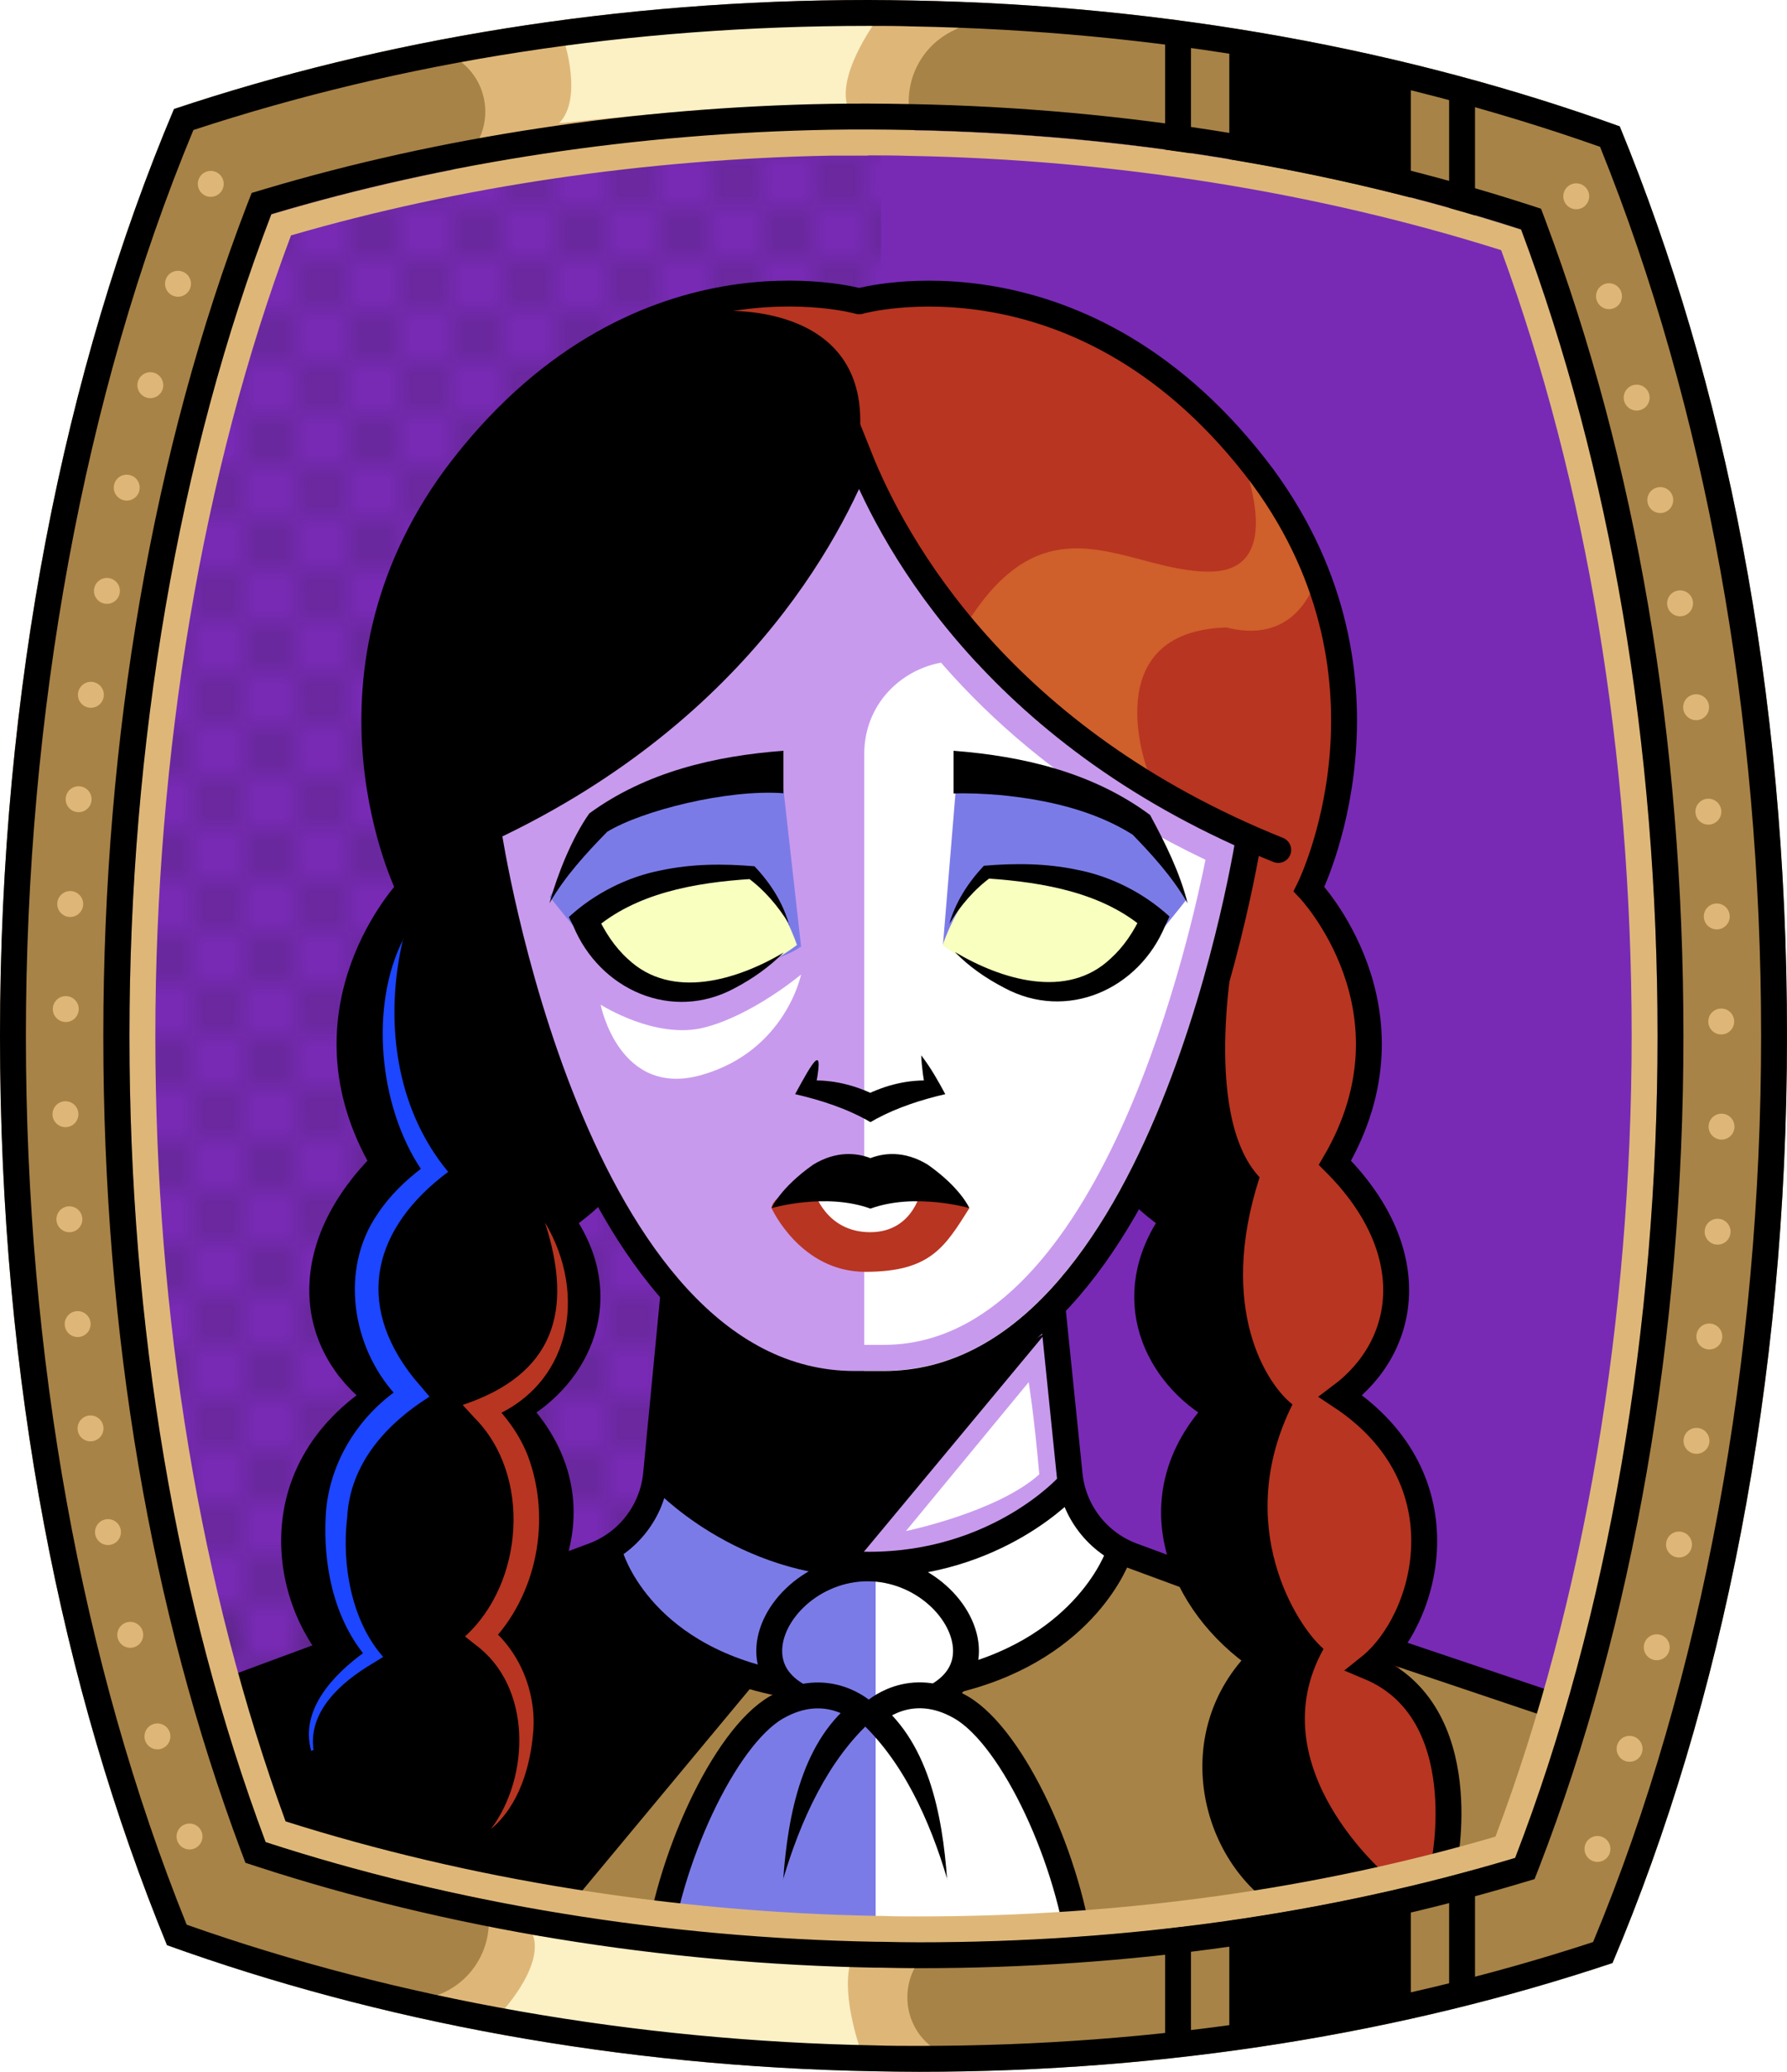 <?xml version="1.0" encoding="UTF-8"?><svg id="Capa_2" xmlns="http://www.w3.org/2000/svg" xmlns:xlink="http://www.w3.org/1999/xlink" viewBox="0 0 69.02 80"><defs><style>.cls-1{fill:#c89aed;}.cls-2{fill:#fff;}.cls-3{fill:#f8ffbf;}.cls-4{fill:#7b7be8;}.cls-5{fill:#a88347;}.cls-6{fill:#782ab5;}.cls-7,.cls-8{stroke:#000;stroke-miterlimit:10;}.cls-7,.cls-8,.cls-9,.cls-10,.cls-11{fill:none;}.cls-8,.cls-9{stroke-linecap:round;}.cls-12{fill:#1c46ff;}.cls-9{stroke:#deb778;stroke-dasharray:0 0 0 4.06;stroke-linejoin:round;}.cls-13{fill:#deb778;}.cls-14{fill:url(#USGS_19_Inundación_de_tierra_2);}.cls-11{stroke:#1d1d1b;stroke-dasharray:0 0 2 2;stroke-width:.3px;}.cls-15{fill:#cf5f2b;}.cls-16{fill:#fcf0c5;}.cls-17{fill:#b83521;}</style><pattern id="USGS_19_Inundación_de_tierra_2" x="0" y="0" width="72" height="72" patternTransform="translate(-20.48 -16999) rotate(-90)" patternUnits="userSpaceOnUse" viewBox="0 0 72 72"><g><rect class="cls-10" width="72" height="72"/><g><line class="cls-11" x1="71" y1="71" x2="144.44" y2="71"/><line class="cls-11" x1="71" y1="67" x2="144.44" y2="67"/><line class="cls-11" x1="71" y1="63" x2="144.44" y2="63"/><line class="cls-11" x1="71" y1="59" x2="144.44" y2="59"/><line class="cls-11" x1="71" y1="55" x2="144.44" y2="55"/><line class="cls-11" x1="71" y1="51" x2="144.44" y2="51"/><line class="cls-11" x1="71" y1="47" x2="144.44" y2="47"/><line class="cls-11" x1="71" y1="43" x2="144.44" y2="43"/><line class="cls-11" x1="71" y1="39" x2="144.44" y2="39"/><line class="cls-11" x1="71" y1="35" x2="144.44" y2="35"/><line class="cls-11" x1="71" y1="31" x2="144.44" y2="31"/><line class="cls-11" x1="71" y1="27" x2="144.44" y2="27"/><line class="cls-11" x1="71" y1="23" x2="144.44" y2="23"/><line class="cls-11" x1="71" y1="19" x2="144.44" y2="19"/><line class="cls-11" x1="71" y1="15" x2="144.44" y2="15"/><line class="cls-11" x1="71" y1="11" x2="144.44" y2="11"/><line class="cls-11" x1="71" y1="7" x2="144.44" y2="7"/><line class="cls-11" x1="71" y1="3" x2="144.44" y2="3"/></g>
<g><line class="cls-11" x1="-1" y1="71" x2="72.44" y2="71"/><line class="cls-11" x1="-1" y1="67" x2="72.44" y2="67"/><line class="cls-11" x1="-1" y1="63" x2="72.44" y2="63"/><line class="cls-11" x1="-1" y1="59" x2="72.44" y2="59"/><line class="cls-11" x1="-1" y1="55" x2="72.44" y2="55"/><line class="cls-11" x1="-1" y1="51" x2="72.44" y2="51"/><line class="cls-11" x1="-1" y1="47" x2="72.44" y2="47"/><line class="cls-11" x1="-1" y1="43" x2="72.44" y2="43"/><line class="cls-11" x1="-1" y1="39" x2="72.44" y2="39"/><line class="cls-11" x1="-1" y1="35" x2="72.44" y2="35"/><line class="cls-11" x1="-1" y1="31" x2="72.44" y2="31"/><line class="cls-11" x1="-1" y1="27" x2="72.44" y2="27"/><line class="cls-11" x1="-1" y1="23" x2="72.44" y2="23"/><line class="cls-11" x1="-1" y1="19" x2="72.44" y2="19"/><line class="cls-11" x1="-1" y1="15" x2="72.44" y2="15"/><line class="cls-11" x1="-1" y1="11" x2="72.44" y2="11"/><line class="cls-11" x1="-1" y1="7" x2="72.44" y2="7"/><line class="cls-11" x1="-1" y1="3" x2="72.44" y2="3"/><line class="cls-11" x1="1.04" y1="69" x2="74.48" y2="69"/><line class="cls-11" x1="1.04" y1="65" x2="74.48" y2="65"/><line class="cls-11" x1="1.04" y1="61" x2="74.48" y2="61"/><line class="cls-11" x1="1.04" y1="57" x2="74.48" y2="57"/><line class="cls-11" x1="1.04" y1="53" x2="74.48" y2="53"/><line class="cls-11" x1="1.04" y1="49" x2="74.48" y2="49"/><line class="cls-11" x1="1.04" y1="45" x2="74.48" y2="45"/><line class="cls-11" x1="1.04" y1="41" x2="74.48" y2="41"/><line class="cls-11" x1="1.04" y1="37" x2="74.48" y2="37"/><line class="cls-11" x1="1.04" y1="33" x2="74.48" y2="33"/><line class="cls-11" x1="1.04" y1="29" x2="74.48" y2="29"/><line class="cls-11" x1="1.04" y1="25" x2="74.48" y2="25"/><line class="cls-11" x1="1.04" y1="21" x2="74.48" y2="21"/><line class="cls-11" x1="1.04" y1="17" x2="74.48" y2="17"/><line class="cls-11" x1="1.04" y1="13" x2="74.48" y2="13"/><line class="cls-11" x1="1.04" y1="9" x2="74.48" y2="9"/><line class="cls-11" x1="1.04" y1="5" x2="74.48" y2="5"/><line class="cls-11" x1="1.04" y1="1" x2="74.48" y2="1"/></g>
<g><line class="cls-11" x1="-73" y1="71" x2=".44" y2="71"/><line class="cls-11" x1="-73" y1="67" x2=".44" y2="67"/><line class="cls-11" x1="-73" y1="63" x2=".44" y2="63"/><line class="cls-11" x1="-73" y1="59" x2=".44" y2="59"/><line class="cls-11" x1="-73" y1="55" x2=".44" y2="55"/><line class="cls-11" x1="-73" y1="51" x2=".44" y2="51"/><line class="cls-11" x1="-73" y1="47" x2=".44" y2="47"/><line class="cls-11" x1="-73" y1="43" x2=".44" y2="43"/><line class="cls-11" x1="-73" y1="39" x2=".44" y2="39"/><line class="cls-11" x1="-73" y1="35" x2=".44" y2="35"/><line class="cls-11" x1="-73" y1="31" x2=".44" y2="31"/><line class="cls-11" x1="-73" y1="27" x2=".44" y2="27"/><line class="cls-11" x1="-73" y1="23" x2=".44" y2="23"/><line class="cls-11" x1="-73" y1="19" x2=".44" y2="19"/><line class="cls-11" x1="-73" y1="15" x2=".44" y2="15"/><line class="cls-11" x1="-73" y1="11" x2=".44" y2="11"/><line class="cls-11" x1="-73" y1="7" x2=".44" y2="7"/><line class="cls-11" x1="-73" y1="3" x2=".44" y2="3"/><line class="cls-11" x1="-70.96" y1="69" x2="2.48" y2="69"/><line class="cls-11" x1="-70.96" y1="65" x2="2.48" y2="65"/><line class="cls-11" x1="-70.96" y1="61" x2="2.48" y2="61"/><line class="cls-11" x1="-70.96" y1="57" x2="2.48" y2="57"/><line class="cls-11" x1="-70.96" y1="53" x2="2.48" y2="53"/><line class="cls-11" x1="-70.96" y1="49" x2="2.48" y2="49"/><line class="cls-11" x1="-70.96" y1="45" x2="2.48" y2="45"/><line class="cls-11" x1="-70.96" y1="41" x2="2.48" y2="41"/><line class="cls-11" x1="-70.96" y1="37" x2="2.48" y2="37"/><line class="cls-11" x1="-70.96" y1="33" x2="2.48" y2="33"/><line class="cls-11" x1="-70.96" y1="29" x2="2.48" y2="29"/><line class="cls-11" x1="-70.96" y1="25" x2="2.48" y2="25"/><line class="cls-11" x1="-70.96" y1="21" x2="2.48" y2="21"/><line class="cls-11" x1="-70.96" y1="17" x2="2.48" y2="17"/><line class="cls-11" x1="-70.96" y1="13" x2="2.48" y2="13"/><line class="cls-11" x1="-70.96" y1="9" x2="2.48" y2="9"/><line class="cls-11" x1="-70.96" y1="5" x2="2.48" y2="5"/><line class="cls-11" x1="-70.96" y1="1" x2="2.48" y2="1"/></g>
</g>
</pattern></defs><g id="Frame"><path class="cls-6" d="M64.02,40c0,11.47-1.89,22.39-5.5,31.74-7.2,2.16-14.94,3.26-23.02,3.26-.49,0-.98-.01-1.47-.02h-.17c-8.18-.15-16.29-1.47-23.6-3.85-3.45-9.22-5.26-19.93-5.26-31.13s1.89-22.38,5.48-31.73c6.73-2.01,14.13-3.13,21.6-3.26,.48-.01,.97-.01,1.45-.01,.54,0,1.08,.01,1.63,.02,8.16,.15,16.27,1.47,23.59,3.84,3.46,9.24,5.27,19.95,5.27,31.14Z"/><path class="cls-14" d="M34.03,5.59V74.98h-.17c-8.18-.15-16.29-1.47-23.6-3.85-3.45-9.22-5.26-19.93-5.26-31.13s1.89-22.38,5.48-31.73c6.73-2.01,14.13-3.13,21.6-3.26,.65,.16,1.3,.36,1.95,.58Z"/></g>
<g><path class="cls-1" d="M7.94,65.76l15.91-6.01s1.56-1.34,1.56-3.78,.45-6.12,.45-6.12c0,0-3.45-5.01-5.56-10.79s-2.23-12.13-2.23-12.13l13.02-11.57,6.01-.89,11.46,17.47s-2.34,13.13-8.23,18.8c.56,4.56,1.11,7.45,1.11,7.45,0,0,1.34,1.56,4.9,2.89s15.24,5.56,15.24,5.56l-2.11,8.12-24.92,2-26.03-5.12-.56-5.9Z"/><path class="cls-4" d="M30.94,36.55l-.74-6.6s-5.52,.99-7,1.82c-1.38,1.92-1.97,2.86-1.97,2.86,0,0,1.72,2.17,2.32,2.71s5.72,.39,7.39-.79Z"/><path class="cls-2" d="M33.38,52.97V29.12c0-3.18,3.87-4.8,6.1-2.53s5.19,4.54,8.67,5.76c-2.22,12.71-5.52,16.35-7.83,18.39s-5.1,3.2-6.94,2.23Z"/><path class="cls-4" d="M36.42,36.49l.54-6.54s5.52,.99,7,1.82c1.38,1.92,1.87,2.96,1.87,2.96,0,0-1.62,2.07-2.21,2.61s-5.51,.33-7.19-.85Z"/><path class="cls-5" d="M25.38,57.37s4.08,2.93,8.05,2.82c4.49,0,7.84-2.4,7.84-2.4,0,0,1.05,1.99,2.4,2.3s16.86,5.91,17.89,6.56c-1.9,6.92-2.11,8.12-2.11,8.12,0,0-17.66,3.4-27.48,2.88s-22.47-5.33-22.47-5.33l-1.67-7.11s12.86-4.08,14.74-4.81,2.4-2.09,2.82-3.03Z"/><path d="M40.44,51.41l-18.78,22.59-11.18-3.37-1.51-5.43,14.89-5.45s1.33-1.59,1.56-3.78,.56-5.66,.56-5.66c0,0,3.55,3.13,6.26,3.13s6.09-.59,8.21-2.03Z"/><path class="cls-17" d="M33.35,11.76s-10.98-2.9-17.23,8.69c-3.97,8.39-.46,13.57-.46,13.57,0,0-3.97,4.58-1.22,10.52-2.75,3.97-1.98,7.17-.31,9.46-3.05,2.59-3.51,7.78-1.07,10.07-2.59,3.97-2.59,6.56-2.59,6.56l7.17,3.05s4.42-4.42,1.07-9.76c4.42-2.59,2.29-8.39,1.53-9.46,3.81-2.14,2.59-5.8,1.68-7.47,1.07-.61,1.22-1.07,1.22-1.07,0,0-4.12-8.85-4.42-14.18,6.56-1.22,13.73-11.59,14.49-14.18,3.51,9.3,14.95,14.79,14.95,14.79,0,0-2.29,9.91-3.97,13.57l.61,.76s-1.83,4.42,1.98,7.78c-3.04,5.6,1.12,9.02,1.53,9.3-3.51,6.86,1.83,9.61,1.83,9.61l5.64-1.53s0-5.64-2.14-7.93c3.81-4.88-1.22-9.91-1.98-10.37,3.2-3.05,2.14-7.32,.15-9,3.36-3.97,.3-9.62-1.07-10.68,3.51-9-2.59-23.64-17.39-22.11Z"/><path d="M47.75,36.17s-1.42,6.82,.9,9.29c-1.65,5.1,.3,8.02,1.27,8.77-2.32,4.65,.15,8.54,1.2,9.44-2.55,4.57,2.47,8.77,2.47,8.77l-4.2,1.12s-4.5-3.6-1.27-9.29c-3.07-3-3.22-7.72-1.2-9.82-3.6-2.4-1.72-7.42-1.72-7.42l-1.42-1.05s3.3-6.6,3.97-9.82Z"/><path class="cls-3" d="M22.6,35.52s3.39-1.91,6.54-1.79c1.13,1.17,1.64,2.76,1.64,2.76,0,0-1.52,1.21-3.85,1.75s-4.17-1.83-4.32-2.73Z"/><path class="cls-3" d="M44.59,35.52s-3.39-1.91-6.54-1.79c-1.13,1.17-1.64,2.76-1.64,2.76,0,0,1.52,1.21,3.85,1.75s4.17-1.83,4.32-2.73Z"/><polygon class="cls-2" points="31.46 45.94 35.83 45.94 36.15 47.22 33.58 48.42 31.18 47.06 31.46 45.94"/><path class="cls-2" d="M25.54,57.39s3.09,2.43,6.17,3.12c3.85,.15,7.52-.73,9.52-2.98,1.02,1.49,1.82,2.36,1.82,2.36,0,0-.98,3.16-6.65,5.41,3.12,1.89,5.38,9.55,5.38,9.55,0,0-11.99,.4-16.34-.65,.69-4.79,3.67-8.14,5.27-8.75-1.02-.54-.98-.65-.98-.65,0,0-4.83-1.2-6.14-4.9,1.38-1.05,1.96-2.51,1.96-2.51Z"/><path class="cls-4" d="M33.82,74.67v-14.16s-6.37-.22-8.62-3.67c-.3,2.1-1.35,2.92-1.35,2.92,0,0,.75,3.97,6.37,5.25,.37,.67-.6,1.27-.6,1.27,0,0-3.3,3.37-3.97,8.69,5.7,1.65,8.17-.3,8.17-.3Z"/><path d="M20.47,30.89s-4.09,1.69-5.33,2.04l.52,1.1s-3.98,4.32-.96,10.8c-2.84,3.38-2.81,7.43-.56,9.18-4.59,3.44-2.9,7.34-1.04,10.45-4.17,4.09-1.78,7.28-1.78,7.28l7.02,1.95s3.41-5.34,.37-9.78c4.78-3.55,2.71-8.26,1.53-9.46,3.96-2.53,1.68-7.47,1.68-7.47l1.22-1.07s-3.73-9.09-4.17-13.79c1.24-.62,1.51-1.24,1.51-1.24Z"/><path class="cls-15" d="M47.75,17.16s2.23,4.84-.97,4.91-6.33-3.13-9.53,2.16c1.94,2.6,7.07,5.51,7.07,5.51,0,0-2.01-5.36,3.05-5.51,2.9,.74,3.5-2.01,3.5-2.01,0,0-1.27-3.8-3.13-5.06Z"/><path class="cls-2" d="M39.74,53.36l-4.75,5.76s3.53-.73,5.15-2.19c-.2-2.31-.41-3.57-.41-3.57Z"/><path class="cls-1" d="M33.18,21.08c2.18,3.92,6.16,8.67,13.38,12.12-.79,3.91-4.33,18.73-12.42,18.73h-1.12c-8.28,0-11.77-15.46-12.48-19.09,6.74-3.42,10.53-8,12.65-11.77m0-2.2c-1.74,3.76-5.59,9.47-13.77,13.41,.38,2.26,3.8,20.65,13.6,20.65h1.12c9.41,0,12.94-16.93,13.55-20.31-8.71-3.95-12.73-9.88-14.5-13.75h0Z"/><path class="cls-2" d="M23.21,38.8s2.11,1.35,3.98,.88,3.75-2.05,3.75-2.05c0,0-.59,2.93-3.81,3.87s-3.93-2.7-3.93-2.7Z"/><path class="cls-7" d="M55.76,72.05s1.28-5.94-2.87-7.68c2.23-1.78,3.78-7.23-1.11-10.46,2.67-2,3.12-5.67-.22-9.01,3.45-5.9-1-10.57-1-10.57,0,0,4.01-8.01-1.78-15.91-6.9-9.23-15.58-6.79-15.58-6.79h-.03s-8.68-2.45-15.58,6.79c-5.79,7.9-1.78,15.91-1.78,15.91,0,0-4.45,4.67-1,10.57-3.34,3.34-2.89,7.01-.22,9.01-4.9,3.23-3.34,8.68-1.11,10.46-2.89,1.56-2.67,6.68-2.67,6.68"/><path class="cls-8" d="M49.37,32.82c-10.7-4.3-14.8-11.71-16.19-15.2-1.4,3.49-5.5,10.9-16.2,15.2"/><path class="cls-7" d="M48.27,32.13s-3.19,21.31-14.14,21.31h-1.12c-10.95,0-14.14-21.31-14.14-21.31"/><path class="cls-7" d="M23.02,45.96s-.19,.32-1.34,1.15c2.1,2.99,.64,5.99-1.72,7.32,3.18,3.38,1.46,7.51-1.66,9.62,2.99,2.93,1.85,7.58-1.02,9.3"/><path class="cls-7" d="M43.98,45.96s.19,.32,1.34,1.15c-2.1,2.99-.64,5.99,1.72,7.32-3.18,3.38-1.46,7.51,1.66,9.62-2.99,2.93-1.85,7.58,1.02,9.3"/><line class="cls-7" x1="12.95" y1="63.74" x2="8.55" y2="65.37"/><path class="cls-7" d="M26.01,49.95l-.67,6.97c-.14,1.43-1.08,2.65-2.42,3.15l-1.69,.63"/><line class="cls-7" x1="53.47" y1="63.66" x2="60.51" y2="66.03"/><path class="cls-7" d="M40.64,50.37l.67,6.55c.14,1.43,1.08,2.65,2.42,3.15l2.14,.79"/><path class="cls-7" d="M25.58,57.08s3.04,3.34,7.99,3.34,7.68-3.04,7.68-3.04"/><path class="cls-7" d="M37.03,64.84c4.97-1.26,6.16-4.79,6.16-4.79"/><path class="cls-7" d="M23.57,60.05s1.06,3.82,6.48,4.93"/><path class="cls-7" d="M30.82,65.48c-.69-.39-1.11-.97-1.11-1.73,0-1.52,1.7-3.19,3.8-3.19s3.8,1.67,3.8,3.19c0,.73-.39,1.29-1.02,1.68"/><path class="cls-7" d="M41.77,75.75c-.42-3.88-2.63-8.63-4.63-9.81s-3.42,.2-3.42,.2h-.33s-1.42-1.37-3.42-.2-4.21,5.93-4.63,9.81"/><path d="M30.25,72.58c.18-2.48,.71-5.43,2.87-6.99,0,0,.59,.81,.59,.81-1.74,1.55-2.8,3.92-3.47,6.19h0Z"/><path d="M36.59,72.58c-.67-2.27-1.73-4.64-3.47-6.19,0,0,.59-.81,.59-.81,2.16,1.56,2.69,4.52,2.87,6.99h0Z"/><path d="M30.26,30.63c-2.17-.16-5.47,.67-6.81,1.49-.82,.84-1.63,1.72-2.23,2.76,.32-1.14,.86-2.5,1.54-3.47,2.19-1.6,4.84-2.22,7.5-2.42,0,0,0,1.64,0,1.64h0Z"/><path d="M36.83,28.99c2.7,.21,5.38,.84,7.59,2.48,.59,1.09,1.15,2.22,1.45,3.41-.6-1.04-1.41-1.92-2.23-2.76l.11,.11c-1.51-.95-3.35-1.36-5.13-1.53-.6-.05-1.23-.08-1.79-.06v-1.64h0Z"/><path d="M30.49,35.7c-.44-.72-.98-1.35-1.63-1.82,0,0,.17,.06,.17,.06-2.23,.14-4.5,.56-6.11,1.97l.13-.59c.3,.65,.69,1.25,1.2,1.71,1.69,1.6,4.23,.81,6.02-.25-.55,.55-1.19,1.01-1.9,1.38-2.42,1.31-5.21,.06-6.23-2.41,0,0-.17-.34-.17-.34,.99-.91,2.26-1.55,3.55-1.8,1.21-.26,2.43-.26,3.62-.16,.62,.65,1.11,1.42,1.34,2.27h0Z"/><path d="M36.66,35.7c.23-.84,.72-1.61,1.34-2.27,1.19-.1,2.41-.1,3.62,.16,1.29,.25,2.56,.89,3.55,1.8,0,0-.16,.34-.16,.34-1.02,2.48-3.81,3.72-6.23,2.41-.71-.37-1.36-.82-1.9-1.38,1.8,1.07,4.34,1.85,6.02,.25,.51-.46,.9-1.05,1.2-1.71l.13,.59c-1.6-1.4-3.87-1.82-6.11-1.97l.17-.06c-.65,.47-1.19,1.1-1.63,1.82h0Z"/><path d="M35.58,40.75c.37,.48,.65,.98,.93,1.5-.91,.21-1.84,.51-2.66,.95,0,0-.23,.13-.23,.13-.89-.52-1.91-.85-2.91-1.08,.67-1.23,1.18-2.16,.75-.1,0,0-.28-.42-.28-.42,.94-.06,1.83,.16,2.67,.58,0,0-.47,0-.47,0,.83-.42,1.72-.64,2.66-.58,0,0-.28,.42-.28,.42-.09-.46-.16-.92-.18-1.41h0Z"/><path class="cls-17" d="M31.45,46.01s.44,1.57,2.16,1.57,1.99-1.71,1.99-1.71c0,0,1.07,.28,1.84,.78-.95,1.51-1.51,2.46-4.02,2.46s-3.62-2.46-3.62-2.46c0,0,0-.73,1.65-.64Z"/><path d="M37.44,46.65s-2.09-.61-3.82,.02c-1.73-.63-3.82-.02-3.82-.02,0,0,.33-.78,1.61-1.68,.92-.56,1.72-.44,2.21-.25,.49-.19,1.29-.31,2.21,.25,1.28,.9,1.61,1.68,1.61,1.68Z"/><path class="cls-17" d="M21.04,47.19c1.69,2.82,1.01,6.4-2.26,7.62,0,0,.15-.73,.15-.73,.61,.6,1.14,1.32,1.46,2.14,.91,2.44,.37,5.38-1.49,7.27,0,0-.01-.68-.01-.68,1.18,.95,1.81,2.5,1.71,3.99-.1,1.39-.55,2.92-1.64,3.83,1.53-2.04,1.58-5.53-.61-7.13,0,0-.39-.31-.39-.31,2.27-2.06,2.59-6.23,.35-8.46,0,0-.44-.48-.44-.48,3.53-1.18,4.29-3.61,3.18-7.04h0Z"/><path class="cls-12" d="M15.57,36.25c-.73,3.09-.32,6.52,1.74,9-2.87,2.14-3.65,5.04-1.34,7.95,0,0,.62,.73,.62,.73-1.67,1.05-3.07,2.59-3.18,4.66-.22,1.82,.17,4.02,1.39,5.39,0,0-.42,.26-.42,.26-1.17,.69-2.49,1.83-2.27,3.33,0,0-.09,.04-.09,.04-.45-1.59,.87-2.96,2.05-3.81,0,0,0,.1,0,.1-1.2-1.49-1.59-3.5-1.49-5.37,.1-1.92,1.15-3.7,2.71-4.82,0,0-.02,.14-.02,.14-1.69-1.86-2.15-4.85-.69-6.97,.46-.7,1.07-1.29,1.73-1.79l-.02,.1c-1.69-2.5-2.01-6.4-.71-8.93h0Z"/><path d="M27.9,12.01s6.25-.42,5.21,5.49c-3.19,8.26-9.79,12.22-17.5,15.76-2.78-7.85,1.11-19.31,12.29-21.25Z"/></g>
<g id="BG"><path class="cls-5" d="M62.56,4.88C54.4,1.94,45.12,.2,35.25,.02c-.57-.01-1.15-.02-1.72-.02C23.88,0,14.77,1.52,6.72,4.21,2.49,14.22,0,26.6,0,40s2.39,25.22,6.45,35.11c8.16,2.94,17.45,4.69,27.32,4.87,.58,.01,1.15,.02,1.73,.02,9.63,0,18.73-1.51,26.78-4.2,4.24-10.01,6.74-22.39,6.74-35.8s-2.4-25.24-6.46-35.12Zm-4.04,66.86c-7.2,2.16-14.94,3.26-23.02,3.26-.49,0-.98-.01-1.47-.02h-.17c-8.18-.15-16.29-1.47-23.6-3.85-3.45-9.22-5.26-19.93-5.26-31.13s1.89-22.38,5.48-31.73c6.73-2.01,14.13-3.13,21.6-3.26,.48-.01,.97-.01,1.45-.01,.54,0,1.08,.01,1.63,.02,8.16,.15,16.27,1.47,23.59,3.84,3.46,9.24,5.27,19.95,5.27,31.14s-1.89,22.39-5.5,31.74Z"/><path class="cls-13" d="M17.21,2.06h0c1.63,.63,2.06,2.75,.81,3.97l-1.26,1.22s8.35-2.37,18.84-1.69h0c-1-1.49-.45-3.52,1.14-4.34l1-.51S28.26-.43,17.21,2.06Z"/><path class="cls-16" d="M21.81,1.66s.7,2.18-.22,3.1c3.77-.41,7.98-.74,11.12-.74-.33-1.33,1.26-3.4,1.26-3.4,0,0-6.17-.26-12.16,1.03Z"/><path class="cls-13" d="M36.25,79.21h0c-1.52-.87-1.62-3.03-.2-4.04l1.43-1.02s-8.61,1.07-18.88-1.19h0c.76,1.63-.09,3.55-1.79,4.11l-1.07,.36s9.19,2.56,20.5,1.78Z"/><path class="cls-16" d="M19.28,77.8s1.76-1.83,1.3-3.09c4.43,.69,9.11,1.14,12.25,1.14-.33,1.33,.44,3.4,.44,3.4,0,0-8-.16-13.99-1.45Z"/><polygon points="47.48 1.77 47.48 6.73 54.49 8.44 54.49 2.62 47.48 1.77"/><line class="cls-7" x1="45.5" y1="1.23" x2="45.5" y2="6.29"/><line class="cls-7" x1="56.47" y1="3.67" x2="56.47" y2="8.73"/><polygon points="47.48 78.74 47.48 73.78 54.49 72.07 54.49 77.88 47.48 78.74"/><line class="cls-7" x1="45.5" y1="79.28" x2="45.5" y2="74.21"/><line class="cls-7" x1="56.47" y1="76.84" x2="56.47" y2="71.77"/><path d="M33.53,1c.56,0,1.14,0,1.7,.02,9.39,.17,18.33,1.74,26.57,4.65,4.07,10.08,6.22,21.94,6.22,34.33s-2.24,24.79-6.49,34.99c-8.12,2.66-16.87,4.01-26.03,4.01-.56,0-1.12,0-1.71-.02-9.25-.17-18.42-1.78-26.58-4.66C3.15,64.25,1,52.39,1,40S3.23,15.21,7.47,5.02C15.6,2.35,24.37,1,33.53,1M33.53,0C23.88,0,14.77,1.52,6.72,4.21,2.49,14.22,0,26.6,0,40s2.39,25.22,6.45,35.11c8.16,2.94,17.45,4.69,27.32,4.87,.58,.01,1.15,.02,1.73,.02,9.63,0,18.73-1.51,26.78-4.2,4.24-10.01,6.74-22.39,6.74-35.8s-2.4-25.24-6.46-35.12C54.4,1.94,45.12,.2,35.25,.02,34.68,.01,34.1,0,33.53,0h0Z"/><path class="cls-13" d="M33.53,6c.52,0,1.04,0,1.61,.02,7.87,.14,15.75,1.4,22.84,3.64,3.3,9,5.04,19.47,5.04,30.34s-1.82,21.82-5.26,30.92c-6.98,2.04-14.47,3.08-22.26,3.08-.48,0-.97,0-1.47-.02h-.15c-7.89-.14-15.78-1.41-22.85-3.65-3.29-8.99-5.03-19.46-5.03-30.33s1.81-21.79,5.24-30.91c6.5-1.89,13.7-2.95,20.86-3.08,.47,0,.96,0,1.43,0m0-1c-.48,0-.97,0-1.45,.01-7.47,.13-14.87,1.25-21.6,3.26-3.59,9.35-5.48,20.26-5.48,31.73s1.81,21.91,5.26,31.13c7.31,2.38,15.42,3.7,23.6,3.85h.17c.49,.01,.98,.02,1.47,.02,8.08,0,15.82-1.1,23.02-3.26,3.61-9.35,5.5-20.27,5.5-31.74s-1.81-21.9-5.27-31.14c-7.32-2.37-15.43-3.69-23.59-3.84-.55,0-1.09-.02-1.63-.02h0Z"/><path class="cls-9" d="M8.14,7.1s-12.66,32.94,0,66.06"/><path class="cls-9" d="M60.88,7.58s12.66,32.94,0,66.06"/>
<path d="M33.53,5c.54,0,1.08,.01,1.63,.02,8.16,.15,16.27,1.47,23.59,3.84,3.46,9.24,5.27,19.95,5.27,31.14s-1.89,22.39-5.5,31.74c-7.2,2.16-14.94,3.26-23.02,3.26-.49,0-.98-.01-1.47-.02h-.17c-8.18-.15-16.29-1.47-23.6-3.85-3.45-9.22-5.26-19.93-5.26-31.13s1.89-22.38,5.48-31.73c6.73-2.01,14.13-3.13,21.6-3.26,.48-.01,.97-.01,1.45-.01m0-1c-.49,0-.98,0-1.47,.01-7.51,.13-15.07,1.27-21.87,3.3l-.47,.14-.18,.46c-3.63,9.45-5.55,20.55-5.55,32.09s1.84,22.17,5.32,31.48l.17,.45,.46,.15c7.37,2.4,15.63,3.75,23.89,3.9h.19c.48,.01,.97,.02,1.47,.02,8.16,0,16-1.11,23.31-3.3l.47-.14,.18-.46c3.64-9.43,5.57-20.53,5.57-32.1s-1.84-22.17-5.33-31.49l-.17-.45-.46-.15c-7.39-2.39-15.65-3.74-23.88-3.89-.58-.01-1.11-.02-1.65-.02h0Z"/></g>
</svg>